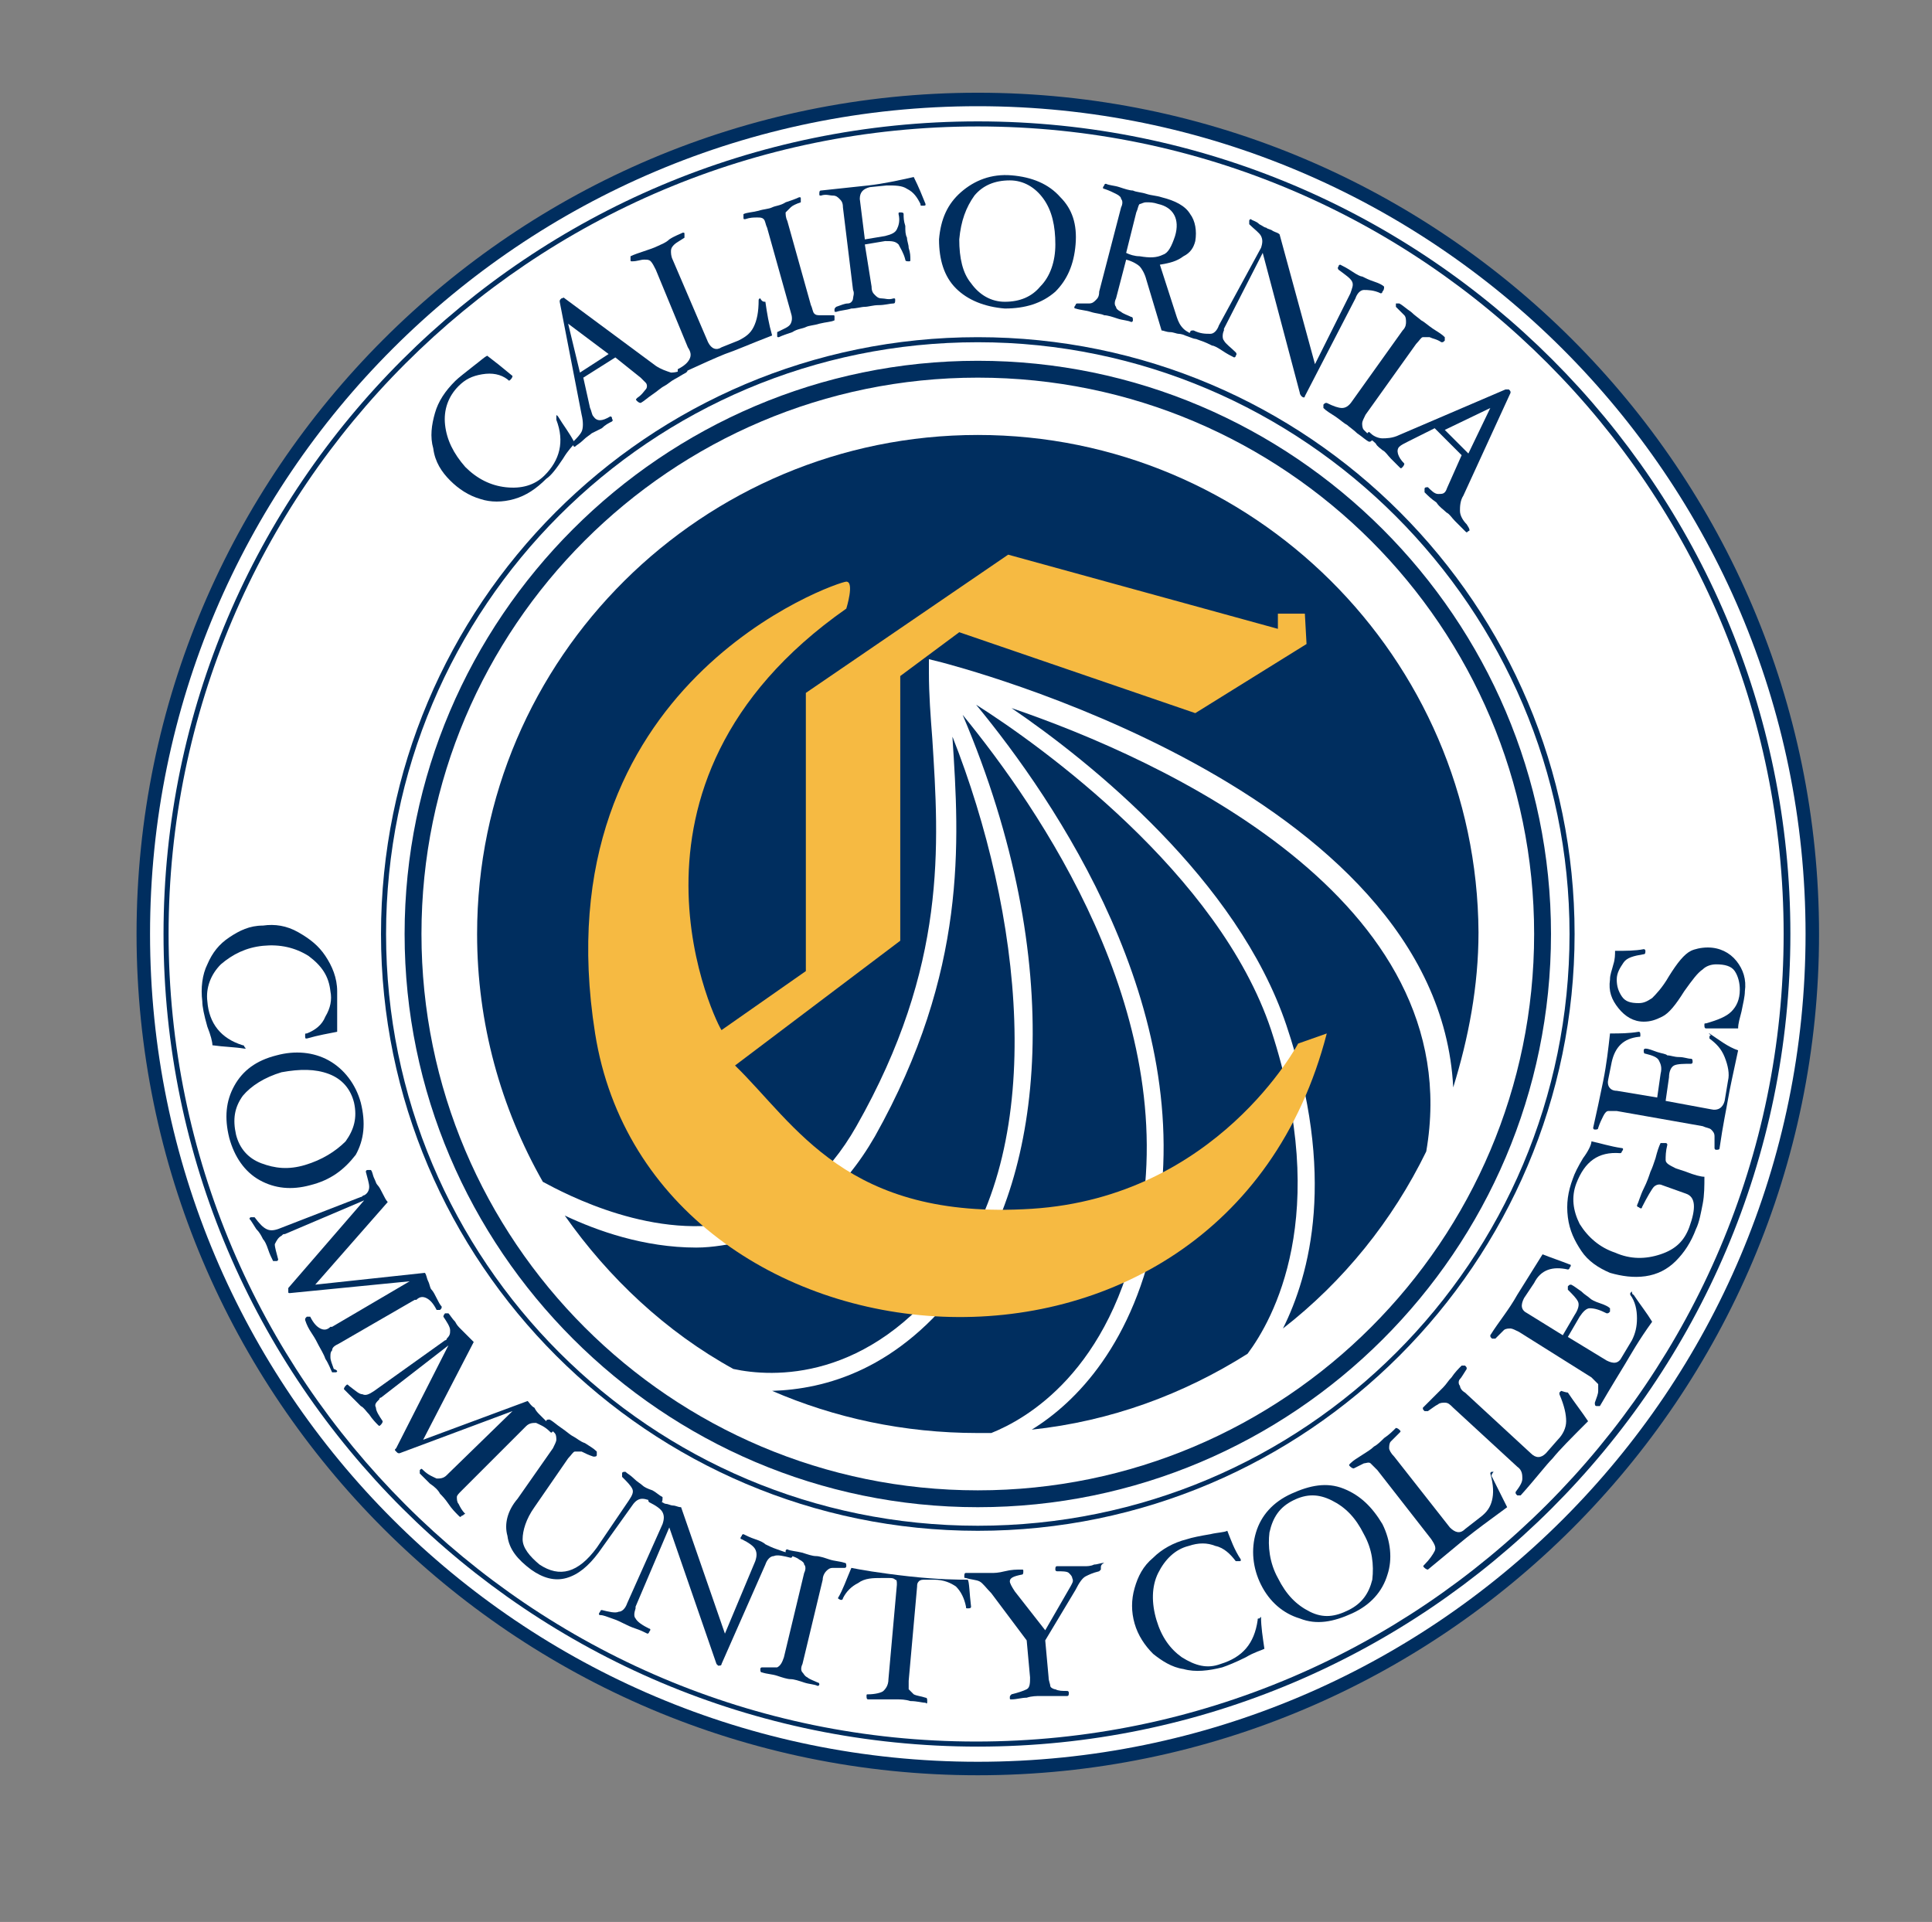 <?xml version="1.0" encoding="utf-8"?>
<!-- Generator: Adobe Illustrator 17.1.0, SVG Export Plug-In . SVG Version: 6.00 Build 0)  -->
<!DOCTYPE svg PUBLIC "-//W3C//DTD SVG 1.1//EN" "http://www.w3.org/Graphics/SVG/1.1/DTD/svg11.dtd">
<svg version="1.1" id="Layer_2" xmlns="http://www.w3.org/2000/svg" xmlns:xlink="http://www.w3.org/1999/xlink" x="0px" y="0px"
	 viewBox="0 0 114.6 114" enable-background="new 0 0 114.6 114" xml:space="preserve">
<rect x="0" y="0" width="114.6" height="114" fill="#808080" stroke="none"/>
<g>
	<circle fill="#FFFFFF" cx="58" cy="55.4" r="49.5"/>
	<path fill="#002E5F" d="M58,105.3c-27.5,0-49.9-22.4-49.9-49.9S30.5,5.5,58,5.5s49.9,22.4,49.9,49.9S85.5,105.3,58,105.3z M58,6.3
		c-27.1,0-49.1,22-49.1,49.1c0,27.1,22,49.1,49.1,49.1s49.1-22,49.1-49.1C107.1,28.3,85,6.3,58,6.3z"/>
</g>
<path fill="#002E5F" d="M58,89.4c-18.7,0-34-15.3-34-34c0-18.7,15.3-34,34-34s34,15.3,34,34C92,74.2,76.7,89.4,58,89.4z M58,22.4
	c-18.2,0-33,14.8-33,33s14.8,33,33,33s33-14.8,33-33S76.2,22.4,58,22.4z"/>
<path fill="#002E5F" d="M58,103.6C31.4,103.6,9.7,82,9.7,55.4C9.7,28.8,31.4,7.2,58,7.2c26.6,0,48.2,21.6,48.2,48.2
	C106.2,82,84.5,103.6,58,103.6z M58,7.5C31.5,7.5,10,29,10,55.4s21.5,47.9,47.9,47.9c26.4,0,47.9-21.5,47.9-47.9S84.4,7.5,58,7.5z"
	/>
<g>
	<path fill="#002E5F" d="M14.5,62.2c-0.6-0.1-1.2-0.1-1.9-0.2c0-0.2-0.1-0.6-0.3-1.1c-0.2-0.7-0.3-1.2-0.3-1.5
		c-0.1-0.8,0-1.6,0.3-2.2c0.3-0.7,0.7-1.2,1.3-1.6c0.6-0.4,1.2-0.7,2-0.7c0.7-0.1,1.4,0,2.1,0.4s1.2,0.8,1.6,1.4
		c0.4,0.6,0.7,1.3,0.7,2.1c0,0.3,0,0.8,0,1.4c0,0.5,0,0.8,0,1c-0.5,0.1-1.1,0.2-1.8,0.4c-0.1,0-0.1,0-0.1-0.2c0-0.1,0-0.1,0.1-0.1
		c0.5-0.2,0.9-0.5,1.1-1c0.3-0.5,0.4-1,0.3-1.5c-0.1-0.9-0.5-1.5-1.3-2.1c-0.8-0.5-1.7-0.7-2.7-0.6c-1,0.1-1.8,0.5-2.5,1.1
		c-0.6,0.6-0.9,1.4-0.8,2.2c0.1,1.3,0.8,2.2,2.1,2.6c0.1,0,0.1,0.1,0.1,0.1C14.6,62.2,14.6,62.2,14.5,62.2z"/>
	<path fill="#002E5F" d="M18.4,70.3c-1.1,0.3-2.1,0.2-3-0.3c-0.9-0.5-1.5-1.4-1.8-2.5c-0.3-1.2-0.2-2.2,0.3-3.1
		c0.5-0.9,1.3-1.5,2.5-1.8c1.1-0.3,2.2-0.2,3.1,0.3s1.6,1.4,1.9,2.5c0.3,1.2,0.2,2.2-0.3,3.1C20.4,69.4,19.6,70,18.4,70.3z
		 M18.1,69.1c1-0.3,1.8-0.8,2.4-1.4c0.5-0.7,0.7-1.4,0.5-2.3c-0.2-0.8-0.7-1.4-1.5-1.7c-0.8-0.3-1.7-0.3-2.8-0.1
		c-1,0.3-1.8,0.8-2.3,1.4c-0.5,0.7-0.6,1.4-0.4,2.3c0.2,0.8,0.7,1.4,1.5,1.7S17.1,69.4,18.1,69.1z"/>
	<path fill="#002E5F" d="M19.9,81.4c-0.1,0-0.1,0-0.2,0c-0.1-0.2-0.2-0.5-0.4-0.8c-0.1-0.3-0.3-0.6-0.4-0.8
		c-0.1-0.2-0.2-0.4-0.4-0.7c-0.2-0.3-0.3-0.5-0.4-0.8c0-0.1,0-0.1,0.1-0.2c0.1,0,0.1,0,0.2,0c0.2,0.4,0.4,0.6,0.6,0.7
		c0.2,0.1,0.4,0.1,0.6-0.1l0.1,0l4.6-2.7l-7.1,0.7c-0.1,0-0.1,0-0.1-0.1c0-0.1,0-0.1,0-0.2l4.5-5.2l-4.7,2c-0.1,0-0.1,0-0.2,0.1
		c-0.2,0.1-0.3,0.3-0.4,0.5c0,0.2,0.1,0.5,0.2,0.9c0,0,0,0.1-0.1,0.1c-0.1,0-0.1,0-0.2,0c-0.1-0.2-0.2-0.4-0.3-0.7
		c-0.1-0.3-0.2-0.5-0.3-0.6c-0.1-0.2-0.2-0.4-0.4-0.6c-0.2-0.3-0.3-0.5-0.4-0.6c0,0,0-0.1,0.1-0.1c0.1,0,0.1,0,0.2,0
		c0.3,0.4,0.5,0.6,0.7,0.7c0.2,0.1,0.4,0.1,0.7,0l4.9-1.9c0.1,0,0.1-0.1,0.2-0.1c0.2-0.1,0.3-0.3,0.3-0.5c0-0.2-0.1-0.5-0.2-0.9
		c0,0,0-0.1,0.1-0.1c0,0,0.1,0,0.1,0s0.1,0,0.1,0c0.1,0.1,0.1,0.3,0.2,0.5c0.1,0.2,0.1,0.3,0.2,0.4c0.1,0.1,0.2,0.3,0.3,0.5
		c0.1,0.2,0.2,0.4,0.3,0.5l-4.3,4.9l6.5-0.7c0.1,0.1,0.1,0.3,0.2,0.5c0.1,0.2,0.1,0.4,0.2,0.5c0.1,0.1,0.2,0.3,0.3,0.5
		c0.1,0.2,0.2,0.4,0.3,0.5c0,0.1,0,0.1-0.1,0.2c-0.1,0-0.1,0-0.2,0c-0.2-0.4-0.4-0.6-0.6-0.7c-0.2-0.1-0.4-0.1-0.6,0.1l-0.1,0
		l-4.5,2.6c-0.2,0.1-0.4,0.2-0.4,0.4c-0.1,0.1-0.1,0.2-0.1,0.4c0,0.2,0.1,0.4,0.2,0.7C20.1,81.3,20,81.4,19.9,81.4z"/>
	<path fill="#002E5F" d="M27.4,89.9c-0.1,0.1-0.1,0.1-0.2,0c-0.2-0.2-0.4-0.4-0.6-0.7c-0.2-0.3-0.4-0.5-0.5-0.6
		c-0.1-0.2-0.3-0.4-0.6-0.6c-0.2-0.2-0.4-0.4-0.6-0.6c0,0,0-0.1,0-0.2c0.1-0.1,0.1-0.1,0.2,0c0.3,0.3,0.6,0.4,0.8,0.5
		c0.2,0,0.4,0,0.6-0.2l0.1-0.1l3.8-3.7l-6.7,2.5c-0.1,0-0.1,0-0.2-0.1c-0.1-0.1-0.1-0.1,0-0.2l3.1-6.1l-4,3.1
		c-0.1,0-0.1,0.1-0.1,0.1c-0.2,0.2-0.3,0.3-0.2,0.5c0,0.2,0.2,0.5,0.4,0.8c0,0,0,0.1-0.1,0.2c-0.1,0.1-0.1,0.1-0.2,0
		c-0.1-0.1-0.3-0.3-0.5-0.6c-0.2-0.2-0.3-0.4-0.5-0.5c-0.1-0.1-0.3-0.3-0.5-0.5c-0.2-0.2-0.4-0.4-0.5-0.5c0,0,0-0.1,0.1-0.2
		c0.1-0.1,0.1-0.1,0.2,0c0.4,0.3,0.6,0.5,0.8,0.5c0.2,0.1,0.4,0,0.7-0.2l4.2-3c0.1,0,0.1-0.1,0.1-0.1c0.2-0.2,0.2-0.3,0.2-0.5
		c0-0.2-0.2-0.5-0.4-0.8c0,0,0-0.1,0.1-0.2c0,0,0.1,0,0.1,0c0,0,0.1,0,0.1,0c0.1,0.1,0.2,0.3,0.4,0.5c0.1,0.2,0.2,0.3,0.3,0.4
		c0.1,0.1,0.2,0.2,0.4,0.4c0.2,0.2,0.3,0.3,0.4,0.4l-3,5.8l6.2-2.3c0.1,0.1,0.2,0.3,0.4,0.4c0.1,0.2,0.2,0.3,0.3,0.4
		c0.1,0.1,0.2,0.2,0.4,0.4c0.2,0.2,0.3,0.3,0.4,0.4c0,0,0,0.1,0,0.2c-0.1,0.1-0.1,0.1-0.2,0c-0.3-0.3-0.6-0.4-0.8-0.5
		c-0.2,0-0.4,0-0.6,0.2l-0.1,0.1l-3.7,3.7c-0.2,0.2-0.3,0.3-0.3,0.4s0,0.3,0.1,0.4c0.1,0.2,0.2,0.4,0.4,0.6
		C27.5,89.8,27.5,89.9,27.4,89.9z"/>
	<path fill="#002E5F" d="M39.2,89.1c-0.1,0.1-0.1,0.1-0.2,0.1c-0.4-0.2-0.7-0.3-0.9-0.3c-0.2,0-0.4,0.1-0.6,0.4l-2,2.8
		c-0.6,0.8-1.2,1.3-1.9,1.5c-0.7,0.2-1.4,0-2.1-0.5c-0.8-0.6-1.3-1.2-1.4-2c-0.2-0.7,0-1.5,0.6-2.2l2.1-3c0.1-0.2,0.2-0.4,0.2-0.5
		c0-0.1,0-0.3-0.1-0.4c-0.1-0.1-0.3-0.3-0.5-0.5c0,0,0-0.1,0-0.2s0.1-0.1,0.2-0.1c0.2,0.1,0.4,0.3,0.7,0.5c0.3,0.2,0.5,0.4,0.7,0.5
		c0.2,0.1,0.4,0.3,0.7,0.4c0.3,0.2,0.5,0.3,0.7,0.5c0,0,0,0.1,0,0.2s-0.1,0.1-0.2,0.1c-0.3-0.1-0.5-0.2-0.7-0.3c-0.2,0-0.3,0-0.4,0
		c-0.1,0-0.2,0.2-0.4,0.4l-2,2.9c-0.5,0.7-0.7,1.4-0.7,1.9s0.4,1,1,1.5c1.2,0.8,2.3,0.5,3.4-1l1.9-2.8c0.2-0.3,0.3-0.5,0.2-0.7
		c-0.1-0.2-0.3-0.4-0.6-0.7c0,0,0-0.1,0-0.2s0.1-0.1,0.2-0.1c0.1,0.1,0.3,0.2,0.5,0.4c0.2,0.2,0.4,0.3,0.5,0.4s0.3,0.2,0.6,0.3
		c0.2,0.1,0.4,0.3,0.6,0.4C39.3,89,39.3,89.1,39.2,89.1z"/>
	<path fill="#002E5F" d="M47,92.3c0,0.1-0.1,0.1-0.1,0.1c-0.4-0.1-0.8-0.2-1-0.1c-0.2,0-0.4,0.2-0.5,0.5l-2.6,5.9
		c0,0.1-0.1,0.1-0.2,0.1c0,0-0.1-0.1-0.1-0.1l-2.8-8.1l-2,4.7c0,0,0,0.1,0,0.1c-0.1,0.3-0.1,0.5,0,0.6c0.1,0.2,0.4,0.4,0.8,0.6
		c0.1,0,0.1,0.1,0,0.2c0,0.1-0.1,0.1-0.1,0.1c-0.2-0.1-0.4-0.2-0.7-0.3c-0.3-0.1-0.5-0.2-0.7-0.3c-0.2-0.1-0.4-0.2-0.7-0.3
		c-0.3-0.1-0.5-0.2-0.7-0.2c-0.1,0-0.1-0.1,0-0.2c0-0.1,0.1-0.1,0.1-0.1c0.4,0.1,0.8,0.2,1,0.1c0.2,0,0.4-0.2,0.5-0.5l2.1-4.7l0,0
		c0.1-0.3,0.1-0.5,0-0.7c-0.1-0.2-0.4-0.4-0.8-0.6c0,0-0.1-0.1,0-0.2c0-0.1,0.1-0.1,0.1-0.1c0.1,0,0.3,0.1,0.5,0.2
		c0.2,0.1,0.3,0.2,0.4,0.2c0.1,0,0.3,0.1,0.4,0.1c0.2,0,0.3,0.1,0.5,0.1l2.6,7.5l1.8-4.3c0.1-0.3,0.1-0.5,0-0.7
		c-0.1-0.2-0.4-0.4-0.8-0.6c-0.1,0-0.1-0.1,0-0.2c0-0.1,0.1-0.1,0.1-0.1c0.2,0.1,0.4,0.2,0.7,0.3c0.3,0.1,0.5,0.2,0.6,0.3
		c0.2,0.1,0.4,0.2,0.7,0.3c0.3,0.1,0.5,0.2,0.7,0.2C47.1,92.2,47.1,92.2,47,92.3z"/>
	<path fill="#002E5F" d="M48.6,99.9c0,0.1-0.1,0.1-0.1,0.1c-0.2-0.1-0.5-0.1-0.8-0.2c-0.3-0.1-0.6-0.2-0.8-0.2s-0.5-0.1-0.8-0.2
		c-0.3-0.1-0.6-0.1-0.9-0.2c-0.1,0-0.1-0.1-0.1-0.2c0-0.1,0.1-0.1,0.1-0.1c0.4,0,0.8,0,0.9,0c0.2-0.1,0.3-0.3,0.4-0.6l1.2-5
		c0.1-0.2,0.1-0.4,0-0.5c0-0.1-0.1-0.2-0.3-0.3c-0.1-0.1-0.4-0.2-0.7-0.3c-0.1,0-0.1-0.1-0.1-0.2c0-0.1,0.1-0.1,0.1-0.1
		c0.2,0.1,0.5,0.1,0.9,0.2c0.3,0.1,0.6,0.2,0.8,0.2s0.5,0.1,0.8,0.2c0.3,0.1,0.6,0.1,0.9,0.2c0.1,0,0.1,0.1,0.1,0.2
		c0,0.1-0.1,0.1-0.1,0.1c-0.3,0-0.5,0-0.7,0s-0.3,0.1-0.4,0.2c-0.1,0.1-0.2,0.3-0.2,0.5l-1.2,5c-0.1,0.2-0.1,0.4,0,0.5
		s0.1,0.2,0.3,0.3c0.1,0.1,0.4,0.2,0.6,0.3C48.6,99.8,48.6,99.9,48.6,99.9z"/>
	<path fill="#002E5F" d="M57.6,95.3c0,0.1-0.1,0.1-0.2,0.1c-0.1,0-0.1,0-0.1-0.1c-0.1-0.5-0.3-0.9-0.6-1.2c-0.3-0.2-0.7-0.4-1.3-0.4
		l-0.5,0c-0.2,0-0.3,0-0.4,0.1c-0.1,0.1-0.1,0.2-0.1,0.3l-0.5,5.6c0,0.3,0,0.4,0,0.5c0.1,0.1,0.2,0.2,0.3,0.3
		c0.2,0.1,0.4,0.1,0.7,0.2c0.1,0,0.1,0.1,0.1,0.2c0,0.1,0,0.2-0.1,0.1c-0.2,0-0.5-0.1-0.9-0.1c-0.3-0.1-0.6-0.1-0.8-0.1
		c-0.2,0-0.5,0-0.8,0c-0.3,0-0.6,0-0.9,0c-0.1,0-0.1-0.1-0.1-0.2c0-0.1,0-0.1,0.1-0.1c0.4,0,0.8-0.1,0.9-0.2s0.3-0.3,0.3-0.7
		l0.5-5.6c0-0.2,0-0.3-0.1-0.3c-0.1-0.1-0.2-0.1-0.4-0.1l-0.4,0c-0.5,0-1,0-1.4,0.3c-0.4,0.2-0.7,0.5-0.9,0.9c0,0.1-0.1,0.1-0.1,0.1
		c-0.1,0-0.2-0.1-0.2-0.1c0.3-0.5,0.5-1.1,0.8-1.8c0.5,0.1,1.6,0.3,3.4,0.5c1.8,0.2,3,0.2,3.5,0.2C57.5,93.8,57.5,94.5,57.6,95.3z"
		/>
	<path fill="#002E5F" d="M65.3,93c0,0,0,0.1,0,0.1c0,0,0,0-0.1,0.1c-0.4,0.1-0.6,0.2-0.8,0.3c-0.2,0.1-0.4,0.4-0.6,0.8L62,97.3
		l0.2,2.2c0,0.2,0.1,0.4,0.1,0.5c0,0.1,0.2,0.2,0.3,0.2c0.2,0.1,0.4,0.1,0.7,0.1c0.1,0,0.1,0.1,0.1,0.1c0,0.1,0,0.2-0.1,0.2
		c-0.2,0-0.5,0-0.8,0c-0.3,0-0.6,0-0.8,0c-0.2,0-0.5,0-0.8,0.1c-0.3,0-0.6,0.1-0.9,0.1c-0.1,0-0.1,0-0.1-0.1c0-0.1,0-0.1,0.1-0.2
		c0.4-0.1,0.7-0.2,0.9-0.3c0.2-0.1,0.2-0.4,0.2-0.7l-0.2-2.2l-2.1-2.8c-0.3-0.3-0.5-0.6-0.7-0.7c-0.2-0.1-0.5-0.1-0.8-0.2
		c-0.1,0-0.1,0-0.1-0.1s0-0.2,0.1-0.2c0.2,0,0.4,0,0.7,0c0.3,0,0.6,0,0.8,0c0.2,0,0.4,0,0.8-0.1c0.4-0.1,0.7-0.1,1-0.1
		c0.1,0,0.1,0,0.1,0.1s0,0.2-0.1,0.2c-0.5,0.1-0.7,0.2-0.7,0.4c0,0.1,0.1,0.3,0.3,0.6l1.8,2.3l1.5-2.6c0.1-0.2,0.2-0.3,0.1-0.5
		c0-0.1-0.1-0.2-0.2-0.3c-0.1-0.1-0.4-0.1-0.7-0.1c0,0-0.1,0-0.1-0.1s0-0.2,0.1-0.2c0.2,0,0.5,0,0.8,0c0.3,0,0.6,0,0.8,0
		c0.2,0,0.4,0,0.6-0.1c0.2,0,0.4-0.1,0.6-0.1C65.3,92.8,65.3,92.9,65.3,93z"/>
	<path fill="#002E5F" d="M74.8,95.9c0,0.6,0.1,1.2,0.2,1.9c-0.2,0.1-0.6,0.2-1.1,0.5c-0.6,0.3-1.1,0.5-1.4,0.6
		c-0.8,0.2-1.6,0.3-2.3,0.1c-0.7-0.1-1.3-0.5-1.8-0.9c-0.5-0.5-0.9-1.1-1.1-1.8c-0.2-0.7-0.2-1.4,0-2.1s0.5-1.3,1.1-1.8
		c0.5-0.5,1.2-0.9,2-1.1c0.3-0.1,0.8-0.2,1.4-0.3c0.4-0.1,0.8-0.1,1-0.2c0.2,0.5,0.4,1.1,0.8,1.7c0,0.1,0,0.1-0.1,0.1
		c-0.1,0-0.1,0-0.2,0c-0.3-0.4-0.7-0.8-1.2-0.9c-0.5-0.2-1-0.2-1.6,0c-0.8,0.2-1.4,0.8-1.8,1.6c-0.4,0.8-0.4,1.8-0.1,2.8
		c0.3,1,0.8,1.7,1.5,2.2c0.8,0.5,1.5,0.7,2.3,0.4c1.3-0.4,2-1.2,2.2-2.6c0-0.1,0-0.1,0.1-0.1C74.8,95.9,74.8,95.9,74.8,95.9z"/>
	<path fill="#002E5F" d="M82,90.4c0.5,1,0.6,2.1,0.3,3c-0.3,1-1,1.8-2.1,2.3c-1.1,0.5-2.1,0.7-3.1,0.3c-1-0.3-1.8-1-2.3-2
		c-0.5-1-0.6-2.1-0.3-3.1c0.3-1,1-1.8,2.1-2.3c1.1-0.5,2.1-0.7,3.1-0.3S81.4,89.4,82,90.4z M80.9,91c-0.5-1-1.1-1.6-1.9-2
		c-0.8-0.4-1.5-0.4-2.3,0c-0.8,0.4-1.2,1-1.4,1.9c-0.1,0.8,0,1.8,0.5,2.7c0.5,1,1.1,1.6,1.9,2s1.5,0.3,2.3-0.1
		c0.8-0.4,1.2-1,1.4-1.8C81.5,92.8,81.4,91.9,80.9,91z"/>
	<path fill="#002E5F" d="M88.5,87.6c0.3,0.6,0.6,1.2,0.9,1.8c-1.1,0.8-1.9,1.4-2.4,1.8c-0.5,0.4-1.2,1-2.3,1.9c0,0-0.1,0-0.2-0.1
		c-0.1-0.1-0.1-0.1,0-0.2c0.3-0.3,0.5-0.6,0.6-0.8c0.1-0.2,0-0.4-0.2-0.7l-3.2-4.1c-0.2-0.2-0.3-0.3-0.4-0.4s-0.3,0-0.4,0
		c-0.2,0.1-0.4,0.2-0.6,0.3c0,0-0.1,0-0.2-0.1c-0.1-0.1-0.1-0.1,0-0.2c0.2-0.2,0.4-0.3,0.7-0.5c0.3-0.2,0.5-0.3,0.7-0.5
		c0.2-0.1,0.4-0.3,0.6-0.5c0.3-0.2,0.5-0.4,0.7-0.6c0,0,0.1,0,0.2,0.1c0.1,0.1,0.1,0.1,0,0.2c-0.2,0.2-0.4,0.4-0.5,0.5
		c-0.1,0.1-0.1,0.3-0.1,0.4c0,0.1,0.1,0.3,0.3,0.5l3.3,4.2c0.3,0.3,0.6,0.4,0.9,0.1l0.9-0.7c0.4-0.3,0.6-0.6,0.7-1
		c0.1-0.4,0.1-0.9-0.1-1.6c0,0,0-0.1,0.1-0.1c0,0,0.1,0,0.1,0S88.4,87.5,88.5,87.6z"/>
	<path fill="#002E5F" d="M93,82.6c0.4,0.6,0.8,1.1,1.2,1.7c-1,1-1.7,1.7-2.1,2.2c-0.4,0.4-1,1.2-1.9,2.2c0,0-0.1,0-0.2,0
		c-0.1-0.1-0.1-0.1-0.1-0.2c0.3-0.4,0.4-0.6,0.4-0.8S90.3,87.2,90,87l-3.8-3.5c-0.2-0.2-0.3-0.3-0.5-0.3c-0.1,0-0.3,0-0.4,0.1
		c-0.2,0.1-0.3,0.2-0.6,0.4c0,0-0.1,0-0.2,0c-0.1-0.1-0.1-0.1-0.1-0.2c0.2-0.2,0.4-0.4,0.6-0.6c0.2-0.2,0.4-0.4,0.6-0.6
		s0.3-0.4,0.5-0.6c0.2-0.3,0.4-0.5,0.6-0.7c0,0,0.1,0,0.2,0c0.1,0.1,0.1,0.1,0.1,0.2c-0.2,0.3-0.3,0.5-0.4,0.6s-0.1,0.3,0,0.4
		c0,0.1,0.1,0.3,0.3,0.4l3.9,3.6c0.3,0.3,0.6,0.3,0.9,0l0.7-0.8c0.3-0.3,0.5-0.7,0.5-1.1c0-0.4-0.1-0.9-0.4-1.6c0,0,0-0.1,0-0.1
		c0,0,0.1-0.1,0.1-0.1C92.9,82.6,93,82.6,93,82.6z"/>
	<path fill="#002E5F" d="M96.9,76.8c0.4,0.6,0.8,1.1,1.1,1.6c-0.8,1.1-1.3,2-1.6,2.5c-0.3,0.5-0.8,1.3-1.5,2.5c0,0-0.1,0-0.2,0
		c-0.1,0-0.1-0.1-0.1-0.2c0.1-0.3,0.2-0.5,0.2-0.7c0-0.2,0-0.3,0-0.4c-0.1-0.1-0.2-0.2-0.4-0.4L90.1,79c-0.2-0.1-0.4-0.2-0.5-0.2
		c-0.1,0-0.3,0-0.4,0.1c-0.1,0.1-0.3,0.3-0.5,0.5c0,0-0.1,0-0.2,0c-0.1-0.1-0.1-0.1-0.1-0.2c0.5-0.8,1.1-1.5,1.6-2.4
		c0.5-0.8,1-1.6,1.5-2.4c0.5,0.2,1.1,0.4,1.6,0.6c0.1,0,0.1,0.1,0,0.2c0,0.1-0.1,0.1-0.1,0.1c-0.9-0.2-1.6,0-2,0.8l-0.6,0.9
		c-0.2,0.4-0.2,0.7,0.2,0.9l2.1,1.3l0.7-1.2c0.2-0.3,0.3-0.6,0.2-0.8c-0.1-0.2-0.3-0.4-0.6-0.7c0,0,0-0.1,0-0.2
		c0.1-0.1,0.1-0.1,0.2-0.1c0.2,0.1,0.3,0.2,0.6,0.4c0.2,0.2,0.4,0.3,0.5,0.4c0.1,0.1,0.3,0.2,0.6,0.3c0.3,0.1,0.5,0.2,0.6,0.3
		c0,0,0,0.1,0,0.2c-0.1,0.1-0.1,0.1-0.2,0.1c-0.4-0.2-0.7-0.3-1-0.3c-0.2,0-0.4,0.2-0.6,0.5l-0.7,1.2l2.3,1.4
		c0.4,0.2,0.7,0.2,0.9-0.2l0.6-1c0.2-0.4,0.3-0.8,0.3-1.3c0-0.5-0.1-1-0.4-1.4c0,0,0-0.1,0-0.1c0,0,0.1-0.1,0.1-0.1
		C96.8,76.8,96.9,76.8,96.9,76.8z"/>
	<path fill="#002E5F" d="M98.8,67.8c0.1,0,0.1,0.1,0.1,0.1c-0.1,0.4-0.1,0.7-0.1,0.9c0,0.2,0.2,0.3,0.6,0.5l0.6,0.2
		c0.5,0.2,0.9,0.3,1.1,0.3c0,0.5,0,1.1-0.1,1.6s-0.2,1.1-0.4,1.5c-0.3,0.8-0.7,1.4-1.2,1.9c-0.5,0.5-1.1,0.8-1.8,0.9
		c-0.7,0.1-1.4,0-2.1-0.2c-0.7-0.3-1.3-0.7-1.7-1.3c-0.4-0.6-0.7-1.2-0.8-2s0-1.5,0.3-2.3c0.1-0.3,0.3-0.7,0.6-1.2
		c0.3-0.4,0.5-0.8,0.5-1c0.5,0.1,1.1,0.3,1.8,0.4c0.1,0,0.1,0.1,0,0.2c0,0.1-0.1,0.1-0.1,0.1c-1.3-0.1-2.1,0.5-2.6,1.8
		c-0.3,0.8-0.2,1.6,0.2,2.4c0.5,0.8,1.2,1.4,2.1,1.7c0.9,0.4,1.8,0.4,2.7,0.1c0.9-0.3,1.4-0.8,1.7-1.6c0.4-1.1,0.4-1.8-0.2-2
		l-1.4-0.5c-0.2-0.1-0.4,0-0.5,0.1s-0.4,0.6-0.7,1.2c0,0.1-0.1,0.1-0.2,0c-0.1,0-0.1-0.1-0.1-0.1c0.1-0.2,0.2-0.6,0.4-1
		c0.2-0.4,0.3-0.7,0.4-1c0.1-0.2,0.2-0.5,0.3-0.8c0.1-0.4,0.2-0.7,0.3-0.9C98.6,67.8,98.7,67.8,98.8,67.8z"/>
	<path fill="#002E5F" d="M101.4,61.3c0.6,0.4,1.1,0.8,1.7,1c-0.3,1.4-0.5,2.3-0.6,2.9c-0.1,0.6-0.3,1.5-0.5,2.9
		c0,0.1-0.1,0.1-0.2,0.1c-0.1,0-0.1-0.1-0.1-0.1c0-0.3,0-0.5,0-0.7c0-0.2-0.1-0.3-0.2-0.4c-0.1-0.1-0.3-0.1-0.5-0.2l-5.1-0.9
		c-0.2,0-0.4,0-0.5,0s-0.2,0.1-0.3,0.3s-0.2,0.4-0.3,0.7c0,0.1-0.1,0.1-0.2,0.1c-0.1,0-0.1-0.1-0.1-0.1c0.2-0.9,0.4-1.8,0.6-2.8
		c0.2-1,0.3-1.9,0.4-2.8c0.6,0,1.1,0,1.7-0.1c0.1,0,0.1,0.1,0.1,0.2c0,0.1,0,0.1-0.1,0.1c-0.9,0.1-1.4,0.6-1.6,1.5L95.4,64
		c-0.1,0.4,0.1,0.7,0.5,0.7l2.4,0.4l0.2-1.4c0.1-0.4,0-0.6-0.1-0.8c-0.1-0.2-0.4-0.3-0.8-0.4c-0.1,0-0.1-0.1-0.1-0.2
		c0-0.1,0.1-0.1,0.1-0.1c0.2,0,0.4,0.1,0.7,0.2c0.3,0.1,0.5,0.1,0.6,0.2c0.2,0,0.4,0.1,0.7,0.1c0.3,0,0.5,0.1,0.7,0.1
		c0.1,0,0.1,0.1,0.1,0.2c0,0.1-0.1,0.1-0.1,0.1c-0.4,0-0.8,0-1,0.1S99,63.6,99,63.9l-0.2,1.4l2.7,0.5c0.4,0.1,0.7-0.1,0.8-0.5
		l0.2-1.2c0.1-0.4,0-0.9-0.2-1.4c-0.2-0.5-0.5-0.8-0.9-1.1c0,0,0-0.1,0-0.1c0,0,0-0.1,0.1-0.1C101.3,61.3,101.4,61.3,101.4,61.3z"/>
	<path fill="#002E5F" d="M101.3,56.2c0.7,0,1.3,0.3,1.7,0.8s0.6,1.1,0.5,1.8c0,0.3-0.1,0.7-0.2,1.2c-0.1,0.4-0.2,0.7-0.2,1
		c-0.6,0-1.2,0-1.9,0c-0.1,0-0.1-0.1-0.1-0.2c0-0.1,0-0.1,0.1-0.1c0.7-0.2,1.2-0.4,1.5-0.7c0.3-0.3,0.5-0.7,0.5-1.3
		c0-0.4-0.1-0.8-0.3-1.1c-0.2-0.3-0.6-0.4-1.1-0.4c-0.3,0-0.6,0.1-0.8,0.3c-0.3,0.2-0.6,0.6-1.1,1.3c-0.5,0.8-0.9,1.3-1.3,1.5
		s-0.7,0.3-1.1,0.3c-0.6,0-1.1-0.3-1.5-0.8s-0.6-1-0.5-1.7c0-0.3,0.1-0.5,0.2-0.9c0.1-0.3,0.1-0.6,0.1-0.8c0.6,0,1.2,0,1.7-0.1
		c0.1,0,0.1,0.1,0.1,0.1c0,0.1,0,0.2-0.1,0.2c-0.6,0.1-1,0.2-1.2,0.5s-0.4,0.6-0.4,1c0,0.4,0.1,0.7,0.3,1s0.5,0.4,1,0.4
		c0.3,0,0.5-0.1,0.8-0.3c0.2-0.2,0.6-0.6,1-1.3c0.5-0.8,0.9-1.3,1.3-1.5C100.5,56.3,100.9,56.2,101.3,56.2z"/>
</g>
<path fill="#002E5F" d="M58,90.8c-19.5,0-35.4-15.9-35.4-35.4S38.4,20,58,20s35.4,15.9,35.4,35.4S77.5,90.8,58,90.8z M58,20.3
	c-19.4,0-35.1,15.7-35.1,35.1c0,19.4,15.7,35.1,35.1,35.1s35.1-15.7,35.1-35.1C93.1,36.1,77.3,20.3,58,20.3z"/>
<g>
	<path fill="#002E5F" d="M33.1,24.7c0.3,0.5,0.7,1,1,1.6c-0.1,0.1-0.4,0.4-0.7,0.9c-0.4,0.6-0.7,1-1,1.2c-0.6,0.6-1.2,1-1.9,1.2
		c-0.7,0.2-1.4,0.2-2,0c-0.7-0.2-1.3-0.6-1.8-1.1c-0.5-0.5-0.9-1.1-1-1.9c-0.2-0.7-0.1-1.4,0.1-2.1s0.6-1.3,1.2-1.9
		c0.2-0.2,0.6-0.5,1.1-0.9c0.4-0.3,0.6-0.5,0.8-0.6c0.4,0.3,0.9,0.7,1.5,1.2c0,0,0,0.1-0.1,0.2c-0.1,0.1-0.1,0.1-0.2,0
		c-0.4-0.3-0.9-0.4-1.5-0.3s-1,0.3-1.4,0.7c-0.6,0.6-0.9,1.4-0.8,2.3c0.1,0.9,0.5,1.7,1.2,2.5c0.7,0.7,1.5,1.1,2.4,1.2
		s1.7-0.1,2.3-0.7c0.9-0.9,1.2-2,0.7-3.3c0-0.1,0-0.1,0-0.2C33,24.6,33,24.6,33.1,24.7z"/>
	<path fill="#002E5F" d="M40.7,21.9c0.1,0.1,0.1,0.1,0,0.2c-0.2,0.1-0.5,0.3-0.7,0.4c-0.2,0.1-0.4,0.3-0.6,0.4
		c-0.2,0.1-0.4,0.3-0.7,0.5c-0.3,0.2-0.5,0.4-0.7,0.5c0,0-0.1,0-0.2-0.1c-0.1-0.1-0.1-0.1,0-0.2c0.3-0.2,0.4-0.4,0.5-0.5
		s0.1-0.3,0-0.4c-0.1-0.1-0.2-0.2-0.3-0.3l-1.5-1.2l-1.9,1.2l0.4,1.8c0.1,0.2,0.1,0.4,0.2,0.5c0.2,0.3,0.5,0.3,1,0
		c0,0,0.1,0,0.1,0.1s0.1,0.1,0,0.2c-0.2,0.1-0.4,0.2-0.6,0.4c-0.2,0.1-0.4,0.2-0.6,0.3c-0.1,0.1-0.3,0.2-0.5,0.4
		c-0.2,0.2-0.4,0.3-0.5,0.4c0,0-0.1,0-0.1-0.1c-0.1-0.1-0.1-0.2,0-0.2c0.2-0.2,0.4-0.4,0.5-0.6s0.1-0.6,0-1l-1.3-6.7
		c0-0.1,0-0.1,0.1-0.2c0.1,0,0.1-0.1,0.2,0l5.4,4c0.3,0.2,0.6,0.3,0.9,0.4c0.3,0,0.6-0.1,0.9-0.2C40.5,21.8,40.6,21.8,40.7,21.9z
		 M36.1,21l-2.4-1.8l0.7,2.9L36.1,21z"/>
	<path fill="#002E5F" d="M45.4,17.9c0.1,0.7,0.2,1.3,0.4,2c-1.3,0.5-2.2,0.9-2.8,1.1c-0.5,0.2-1.4,0.6-2.7,1.2c-0.1,0-0.1,0-0.1-0.1
		c0-0.1,0-0.1,0-0.2c0.4-0.2,0.6-0.4,0.7-0.6c0.1-0.2,0.1-0.4-0.1-0.7L38.9,16c-0.1-0.2-0.2-0.4-0.3-0.5c-0.1-0.1-0.2-0.1-0.4-0.1
		c-0.2,0-0.4,0.1-0.7,0.1c-0.1,0-0.1,0-0.1-0.1c0-0.1,0-0.2,0-0.2c0.2-0.1,0.5-0.2,0.8-0.3c0.3-0.1,0.6-0.2,0.8-0.3
		c0.2-0.1,0.5-0.2,0.7-0.4c0.3-0.2,0.6-0.3,0.8-0.4c0.1,0,0.1,0,0.1,0.1c0,0.1,0,0.2,0,0.2c-0.3,0.2-0.5,0.3-0.6,0.4
		s-0.2,0.2-0.2,0.4c0,0.1,0,0.3,0.1,0.5l2.1,4.9c0.2,0.4,0.5,0.5,0.8,0.3l1-0.4c0.4-0.2,0.7-0.4,0.9-0.8s0.3-0.9,0.3-1.6
		c0,0,0-0.1,0.1-0.1C45.2,17.9,45.3,17.9,45.4,17.9C45.4,17.9,45.4,17.9,45.4,17.9z"/>
	<path fill="#002E5F" d="M49.5,18.8c0,0.1,0,0.2,0,0.2c-0.2,0.1-0.5,0.1-0.9,0.2c-0.3,0.1-0.6,0.1-0.8,0.2c-0.2,0.1-0.5,0.1-0.8,0.3
		c-0.3,0.1-0.6,0.2-0.8,0.3c-0.1,0-0.1,0-0.1-0.1c0-0.1,0-0.1,0-0.2c0.4-0.2,0.7-0.3,0.8-0.5c0.1-0.2,0.1-0.4,0-0.7l-1.4-5
		c-0.1-0.2-0.1-0.4-0.2-0.5c-0.1-0.1-0.2-0.1-0.4-0.1c-0.2,0-0.4,0-0.7,0.1c-0.1,0-0.1,0-0.1-0.1c0-0.1,0-0.2,0-0.2
		c0.2-0.1,0.5-0.1,0.9-0.2c0.3-0.1,0.6-0.1,0.8-0.2c0.2-0.1,0.5-0.1,0.8-0.3c0.3-0.1,0.6-0.2,0.8-0.3c0.1,0,0.1,0,0.1,0.1
		c0,0.1,0,0.2,0,0.2c-0.3,0.1-0.5,0.2-0.6,0.3c-0.1,0.1-0.2,0.2-0.3,0.3c0,0.1,0,0.3,0.1,0.5l1.4,5c0.1,0.2,0.1,0.4,0.2,0.5
		c0.1,0.1,0.2,0.1,0.4,0.1s0.4,0,0.7,0C49.5,18.7,49.5,18.7,49.5,18.8z"/>
	<path fill="#002E5F" d="M54.9,12.1c0,0.1,0,0.1-0.2,0.1c-0.1,0-0.1,0-0.1-0.1c-0.2-0.4-0.4-0.7-0.8-0.9c-0.3-0.2-0.7-0.2-1.2-0.2
		l-1,0.1c-0.4,0.1-0.6,0.3-0.6,0.7l0.3,2.4l1.2-0.2c0.4-0.1,0.6-0.2,0.7-0.4c0.1-0.2,0.2-0.5,0.1-0.9c0-0.1,0-0.1,0.1-0.1
		c0.1,0,0.2,0,0.2,0.1c0,0.2,0,0.4,0.1,0.7c0,0.3,0,0.5,0.1,0.7c0,0.2,0.1,0.4,0.1,0.6c0.1,0.3,0.1,0.5,0.1,0.7c0,0.1,0,0.1-0.1,0.1
		c-0.1,0-0.2,0-0.2-0.1c-0.1-0.4-0.3-0.7-0.4-0.9c-0.2-0.2-0.4-0.2-0.8-0.2l-1.2,0.2l0.4,2.5c0,0.3,0.1,0.4,0.2,0.5
		c0.1,0.1,0.2,0.2,0.4,0.2s0.4,0.1,0.7,0c0.1,0,0.1,0,0.1,0.1c0,0.1,0,0.2-0.1,0.2c-0.2,0-0.5,0.1-0.9,0.1c-0.3,0-0.6,0.1-0.8,0.1
		c-0.2,0-0.5,0.1-0.8,0.1c-0.3,0.1-0.6,0.1-0.9,0.2c-0.1,0-0.1,0-0.1-0.1c0-0.1,0-0.1,0.1-0.2c0.3-0.1,0.5-0.2,0.7-0.2
		s0.3-0.2,0.3-0.3c0-0.1,0.1-0.3,0-0.5L50,12.3c0-0.3-0.1-0.4-0.2-0.5c-0.1-0.1-0.2-0.2-0.4-0.2c-0.2,0-0.4-0.1-0.7,0
		c-0.1,0-0.1,0-0.1-0.1c0-0.1,0-0.2,0.1-0.2c0.9-0.1,1.9-0.2,2.8-0.3c0.9-0.1,1.8-0.3,2.7-0.5C54.5,11.1,54.7,11.6,54.9,12.1z"/>
	<path fill="#002E5F" d="M63.8,14.5c-0.1,1.2-0.5,2.1-1.2,2.8c-0.8,0.7-1.8,1-3,1c-1.2-0.1-2.2-0.5-2.9-1.2s-1-1.7-1-2.9
		c0.1-1.2,0.5-2.1,1.3-2.8c0.8-0.7,1.8-1.1,3-1c1.2,0.1,2.2,0.5,2.9,1.3C63.6,12.4,63.9,13.3,63.8,14.5z M62.6,14.5
		c0-1.1-0.2-2-0.7-2.7s-1.2-1.1-2-1.1c-0.9,0-1.6,0.3-2.1,0.9c-0.5,0.7-0.8,1.5-0.9,2.6c0,1.1,0.2,2,0.7,2.6c0.5,0.7,1.2,1.1,2,1.1
		c0.9,0,1.6-0.3,2.1-0.9C62.3,16.4,62.6,15.5,62.6,14.5z"/>
	<path fill="#002E5F" d="M71,20c0,0.1-0.1,0.1-0.1,0.1c-0.1,0-0.3-0.1-0.6-0.2c-0.2-0.1-0.4-0.1-0.4-0.1c-0.1,0-0.3-0.1-0.5-0.1
		c-0.2,0-0.4-0.1-0.5-0.1l-0.9-3c-0.1-0.4-0.3-0.7-0.4-0.8c-0.1-0.1-0.4-0.3-0.8-0.4l-0.6,2.3c-0.1,0.2-0.1,0.4,0,0.5
		c0,0.1,0.1,0.2,0.3,0.3c0.1,0.1,0.4,0.2,0.6,0.3c0.1,0,0.1,0.1,0.1,0.2c0,0.1-0.1,0.1-0.1,0.1c-0.2-0.1-0.5-0.1-0.8-0.2
		c-0.3-0.1-0.6-0.2-0.8-0.2c-0.2-0.1-0.5-0.1-0.8-0.2c-0.3-0.1-0.6-0.1-0.9-0.2c-0.1,0-0.1-0.1,0-0.2c0-0.1,0.1-0.1,0.1-0.1
		c0.3,0,0.5,0,0.7,0s0.3-0.1,0.4-0.2c0.1-0.1,0.2-0.2,0.2-0.5l1.3-5c0.1-0.2,0.1-0.4,0-0.5c0-0.1-0.1-0.2-0.3-0.3s-0.4-0.2-0.7-0.3
		c-0.1,0-0.1-0.1,0-0.2c0-0.1,0.1-0.1,0.1-0.1c0.2,0.1,0.5,0.1,0.8,0.2c0.3,0.1,0.6,0.2,0.8,0.2c0.2,0.1,0.5,0.1,0.8,0.2
		c0.3,0.1,0.6,0.1,0.9,0.2c0.8,0.2,1.4,0.5,1.7,1c0.3,0.4,0.4,1,0.3,1.6c-0.1,0.4-0.3,0.7-0.7,0.9c-0.4,0.3-0.8,0.4-1.4,0.5l1,3.1
		c0.1,0.3,0.2,0.5,0.4,0.7c0.2,0.2,0.5,0.3,0.8,0.5C71,19.9,71.1,20,71,20z M69.7,14c0.3-1-0.1-1.7-1-1.9C68.4,12,68.2,12,68,12
		c-0.2,0-0.3,0.1-0.4,0.1c-0.1,0.1-0.1,0.3-0.2,0.5l-0.6,2.4c0.2,0.1,0.5,0.2,0.8,0.2c0.6,0.1,1,0.1,1.4-0.1
		C69.3,15,69.5,14.6,69.7,14z"/>
	<path fill="#002E5F" d="M82,17.3c0,0.1-0.1,0.1-0.1,0.1c-0.4-0.2-0.8-0.2-1-0.2c-0.2,0-0.4,0.2-0.5,0.5l-3,5.8c0,0.1-0.1,0.1-0.2,0
		c0,0-0.1-0.1-0.1-0.2l-2.2-8.3l-2.3,4.5c0,0,0,0,0,0.1c-0.1,0.2-0.1,0.5,0,0.6c0.1,0.2,0.4,0.4,0.7,0.7c0,0,0.1,0.1,0,0.2
		c0,0.1-0.1,0.1-0.1,0.1c-0.2-0.1-0.4-0.2-0.7-0.4c-0.3-0.2-0.5-0.3-0.6-0.3c-0.2-0.1-0.4-0.2-0.7-0.3c-0.3-0.1-0.5-0.2-0.6-0.3
		c-0.1,0-0.1-0.1,0-0.2c0-0.1,0.1-0.1,0.2-0.1c0.4,0.2,0.7,0.2,1,0.2c0.2,0,0.4-0.2,0.5-0.5l2.5-4.6l0,0c0.1-0.3,0.1-0.5,0-0.7
		s-0.4-0.4-0.7-0.7c0,0,0-0.1,0-0.2c0-0.1,0.1-0.1,0.1-0.1c0.1,0.1,0.3,0.1,0.5,0.3c0.2,0.1,0.3,0.2,0.4,0.2
		c0.1,0.1,0.3,0.1,0.4,0.2c0.2,0.1,0.3,0.1,0.4,0.2l2.1,7.7l2.1-4.2c0.1-0.3,0.2-0.5,0.1-0.7c-0.1-0.2-0.4-0.4-0.8-0.7
		c0,0-0.1-0.1,0-0.2c0-0.1,0.1-0.1,0.1-0.1c0.2,0.1,0.4,0.2,0.7,0.4c0.3,0.2,0.5,0.3,0.6,0.3c0.2,0.1,0.4,0.2,0.7,0.3
		c0.3,0.1,0.5,0.2,0.6,0.3C82.1,17.1,82.1,17.2,82,17.3z"/>
	<path fill="#002E5F" d="M81.4,26.1c-0.1,0.1-0.1,0.1-0.2,0.1c-0.2-0.1-0.4-0.3-0.7-0.5c-0.2-0.2-0.5-0.4-0.6-0.5
		c-0.2-0.1-0.4-0.3-0.7-0.5c-0.3-0.2-0.5-0.3-0.7-0.5c0,0,0-0.1,0-0.2c0.1-0.1,0.1-0.1,0.2-0.1c0.4,0.2,0.7,0.3,0.9,0.3
		c0.2,0,0.4-0.1,0.6-0.4l3-4.2c0.2-0.2,0.2-0.4,0.2-0.5c0-0.1,0-0.3-0.1-0.4c-0.1-0.1-0.3-0.3-0.5-0.5c0,0,0-0.1,0-0.2
		C82.9,18,82.9,18,83,18c0.2,0.1,0.4,0.3,0.7,0.5c0.2,0.2,0.5,0.4,0.6,0.5c0.2,0.1,0.4,0.3,0.7,0.5c0.3,0.2,0.5,0.3,0.7,0.5
		c0,0,0,0.1,0,0.2c-0.1,0.1-0.1,0.1-0.2,0.1c-0.3-0.2-0.5-0.2-0.7-0.3c-0.2,0-0.3,0-0.4,0c-0.1,0-0.2,0.2-0.4,0.4l-3,4.2
		c-0.1,0.2-0.2,0.4-0.2,0.5c0,0.1,0,0.3,0.1,0.4c0.1,0.1,0.3,0.3,0.5,0.5C81.5,26,81.5,26,81.4,26.1z"/>
	<path fill="#002E5F" d="M87.1,31.5c-0.1,0.1-0.1,0.1-0.2,0c-0.2-0.2-0.4-0.4-0.6-0.6c-0.2-0.2-0.3-0.4-0.5-0.5
		c-0.2-0.2-0.4-0.3-0.6-0.6c-0.3-0.2-0.5-0.4-0.7-0.6c0,0,0-0.1,0-0.2s0.1-0.1,0.2-0.1c0.2,0.2,0.4,0.4,0.6,0.4c0.2,0,0.3,0,0.4-0.1
		c0.1-0.1,0.1-0.2,0.2-0.4l0.8-1.8l-1.6-1.6l-1.6,0.8c-0.2,0.1-0.4,0.2-0.5,0.3c-0.2,0.2-0.1,0.6,0.3,1c0,0,0,0.1-0.1,0.2
		c-0.1,0.1-0.1,0.1-0.2,0c-0.2-0.2-0.3-0.3-0.5-0.5c-0.2-0.2-0.3-0.4-0.5-0.5c-0.1-0.1-0.3-0.2-0.4-0.4c-0.2-0.2-0.4-0.3-0.5-0.4
		c0,0,0-0.1,0-0.2c0.1-0.1,0.1-0.1,0.2,0c0.2,0.2,0.5,0.3,0.7,0.3c0.2,0,0.6,0,1-0.2l6.3-2.7c0.1,0,0.1,0,0.2,0
		c0.1,0.1,0.1,0.1,0.1,0.2l-2.8,6.1c-0.2,0.3-0.2,0.7-0.2,0.9c0,0.3,0.2,0.6,0.4,0.8C87.2,31.4,87.2,31.5,87.1,31.5z M87.1,26.9
		l1.3-2.7l-2.7,1.3L87.1,26.9z"/>
</g>
<g>
	<path fill="#002E5F" d="M75.4,61.1c-3.1-9.3-13.7-16.9-17.5-19.3c4.7,5.7,13.1,18,10.7,30.9c-1.3,7-4.8,10.5-7.4,12.1
		c4.7-0.5,9-2.1,12.8-4.5C75.5,78.3,79,72.1,75.4,61.1z"/>
	<path fill="#002E5F" d="M44,72.4c2.8-0.7,5.1-2.6,6.8-5.6c5.4-9.5,4.9-16.7,4.5-23c-0.1-1.3-0.2-2.6-0.2-3.9l0-0.8l0.8,0.2
		c0.3,0.1,29.4,7.4,30.3,25.2c0.9-2.9,1.5-6,1.5-9.2C87.6,39,74.3,25.8,58,25.8S28.3,39,28.3,55.4c0,5.3,1.4,10.3,3.9,14.7
		C33.5,70.8,38.9,73.7,44,72.4z"/>
	<path fill="#002E5F" d="M67.6,72.6c2.4-12.6-6-24.7-10.5-30.2c6.3,14.8,4.7,27.4,0.1,33.6c-3.9,5.3-8.3,6.4-11.4,6.5
		C49.5,84.1,53.6,85,58,85c0.3,0,0.5,0,0.8,0C60.8,84.2,65.9,81.4,67.6,72.6z"/>
	<path fill="#002E5F" d="M56.4,75.4c5.8-7.8,4.2-21.3,0.1-31.7c0,0,0,0.1,0,0.1c0.4,6.1,0.9,13.8-4.6,23.6c-1.9,3.3-4.4,5.4-7.6,6.2
		c-1,0.2-2,0.4-3,0.4c-3.1,0-5.9-1-7.8-1.9c2.6,3.7,6,6.9,10,9.1C45.8,81.7,51.5,82,56.4,75.4z"/>
	<path fill="#002E5F" d="M60,42c4.7,3.2,13.4,10.2,16.3,18.8c3,8.9,1.4,14.8-0.2,18c3.6-2.8,6.5-6.4,8.5-10.5
		C87.2,53.3,68.8,45,60,42z"/>
</g>
<path fill="#F6BA42" d="M50.2,36.1c0,0,0.5-1.6,0-1.6s-18.2,6-14.9,26.8s37.2,24,43.4,0L77,61.9c0,0-4.8,9.1-15.8,9.8
	s-14-5-17.6-8.5l9.8-7.4V40.1l3.5-2.6l14,4.8l6.6-4.1l-0.1-1.8h-1.6v0.9l-16-4.4l-12,8.2v16.5l-5,3.5C42.7,61.1,35.2,46.6,50.2,36.1
	z"/>
</svg>
